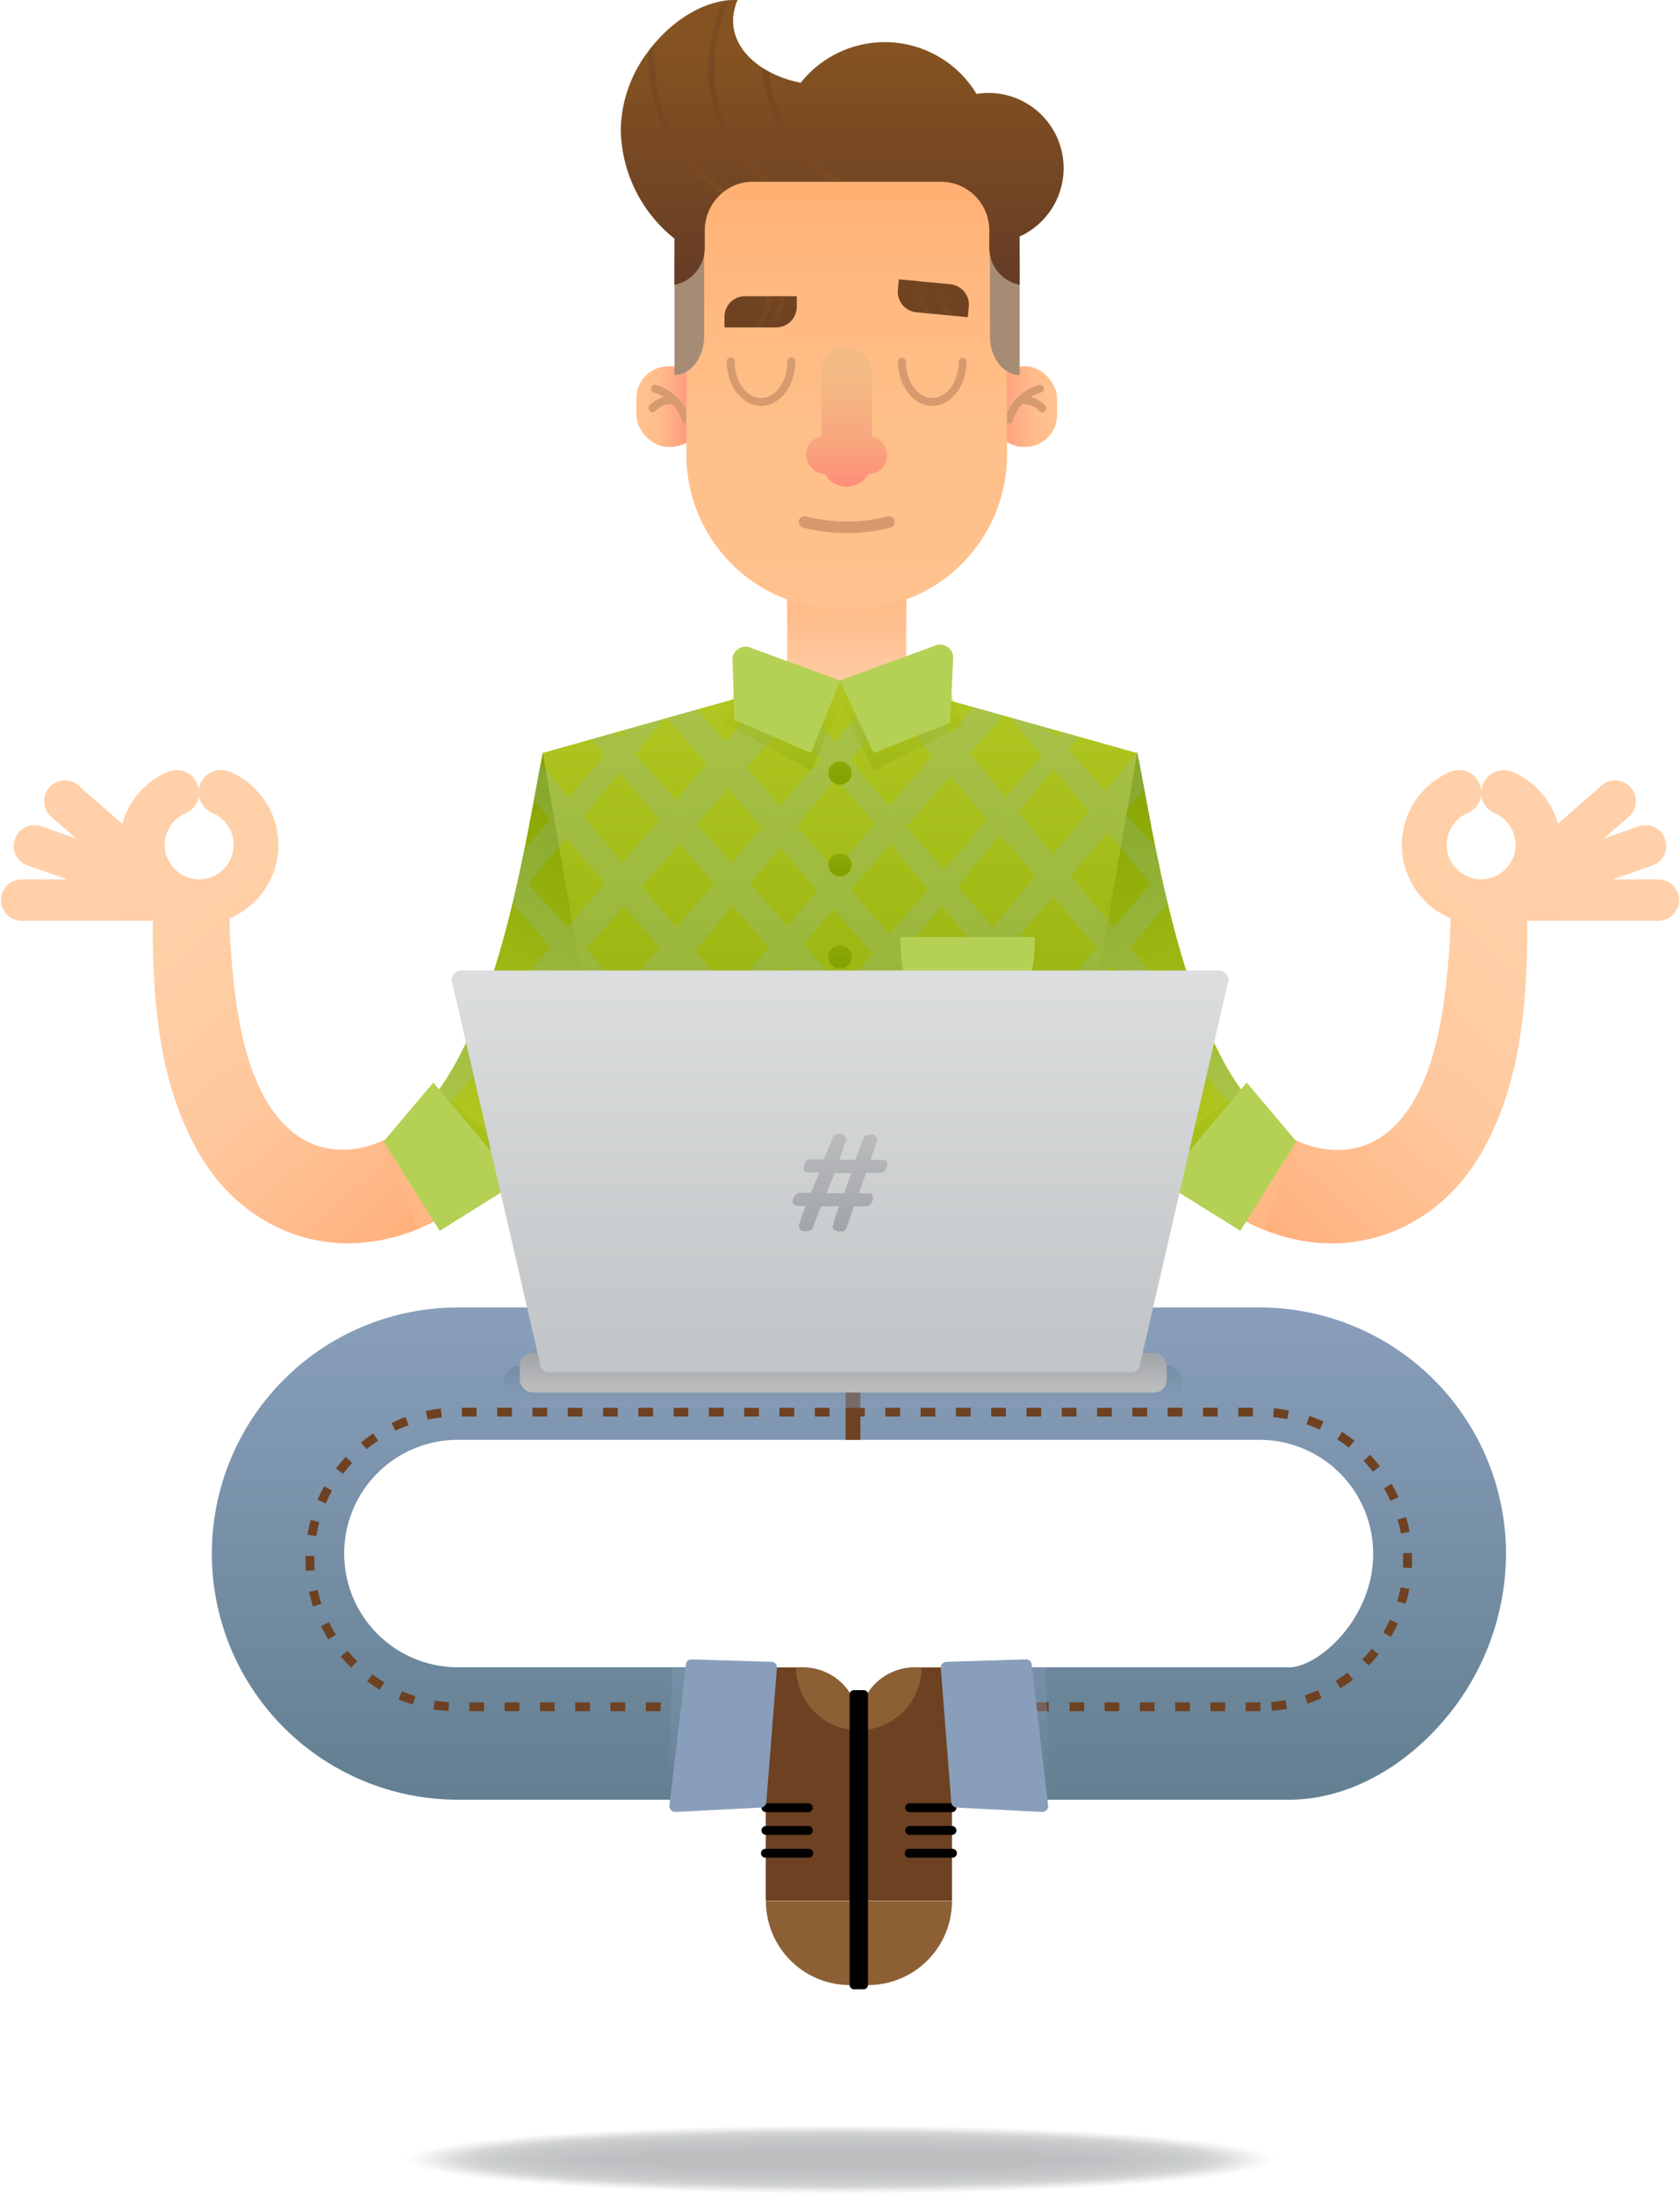 <svg xmlns="http://www.w3.org/2000/svg" xmlns:xlink="http://www.w3.org/1999/xlink" width="300" height="391.83" viewBox="0 0 300 391.83"><defs><linearGradient id="linear-gradient" x1="151.2" y1="103.52" x2="151.2" y2="135.82" gradientUnits="userSpaceOnUse"><stop offset="0" stop-color="#ffb07b"/><stop offset="0.15" stop-color="#ffb989"/><stop offset="0.41" stop-color="#ffc69b"/><stop offset="0.69" stop-color="#ffcea5"/><stop offset="1" stop-color="#ffd0a9"/></linearGradient><linearGradient id="linear-gradient-2" x1="100.16" y1="196.44" x2="44.67" y2="134.3" xlink:href="#linear-gradient"/><linearGradient id="linear-gradient-3" x1="73.44" y1="203.87" x2="73.44" y2="218.47" gradientUnits="userSpaceOnUse"><stop offset="0" stop-color="#ffb072"/><stop offset="0.25" stop-color="#ffb87f"/><stop offset="0.6" stop-color="#ffbf89"/><stop offset="1" stop-color="#ffc18d"/></linearGradient><linearGradient id="linear-gradient-4" x1="78.65" y1="215.64" x2="23.16" y2="153.5" xlink:href="#linear-gradient"/><linearGradient id="linear-gradient-5" x1="75.14" y1="218.78" x2="19.65" y2="156.64" xlink:href="#linear-gradient"/><linearGradient id="linear-gradient-6" x1="72.08" y1="221.52" x2="16.58" y2="159.37" xlink:href="#linear-gradient"/><linearGradient id="linear-gradient-7" x1="86.85" y1="208.32" x2="31.36" y2="146.18" xlink:href="#linear-gradient"/><linearGradient id="linear-gradient-8" x1="82.79" y1="198.88" x2="110.09" y2="139.01" gradientUnits="userSpaceOnUse"><stop offset="0" stop-color="#b0c621"/><stop offset="1" stop-color="#83a200"/></linearGradient><linearGradient id="linear-gradient-9" x1="-171.11" y1="196.44" x2="-226.6" y2="134.3" gradientTransform="matrix(-1, 0, 0, 1, 28.74, 0)" xlink:href="#linear-gradient"/><linearGradient id="linear-gradient-10" x1="226.54" y1="203.87" x2="226.54" y2="218.61" xlink:href="#linear-gradient-3"/><linearGradient id="linear-gradient-11" x1="-192.61" y1="215.64" x2="-248.1" y2="153.5" gradientTransform="matrix(-1, 0, 0, 1, 28.74, 0)" xlink:href="#linear-gradient"/><linearGradient id="linear-gradient-12" x1="-196.13" y1="218.78" x2="-251.62" y2="156.64" gradientTransform="matrix(-1, 0, 0, 1, 28.74, 0)" xlink:href="#linear-gradient"/><linearGradient id="linear-gradient-13" x1="-199.19" y1="221.52" x2="-254.68" y2="159.37" gradientTransform="matrix(-1, 0, 0, 1, 28.74, 0)" xlink:href="#linear-gradient"/><linearGradient id="linear-gradient-14" x1="-184.41" y1="208.32" x2="-239.9" y2="146.18" gradientTransform="matrix(-1, 0, 0, 1, 28.74, 0)" xlink:href="#linear-gradient"/><linearGradient id="linear-gradient-15" x1="-188.48" y1="198.88" x2="-161.17" y2="139.01" gradientTransform="matrix(-1, 0, 0, 1, 28.74, 0)" xlink:href="#linear-gradient-8"/><linearGradient id="linear-gradient-16" x1="218.5" y1="199.84" x2="188.74" y2="137.52" xlink:href="#linear-gradient-8"/><linearGradient id="linear-gradient-17" x1="150" y1="126.02" x2="150" y2="234.22" xlink:href="#linear-gradient-8"/><clipPath id="clip-path"><path d="M224.79,198.35c-14.27-14.82-19-51.19-21.72-64l-36.78-10.31a52.65,52.65,0,0,0-32.81,0L96.93,134.39c-2.67,12.77-7.45,49.14-21.72,64l12.86,12.38c6.91-7.17,12.66-17.39,17.29-27.9l10.76,61.83h67.76l10.76-61.83c4.63,10.51,10.38,20.73,17.29,27.9Z" fill="none"/></clipPath><linearGradient id="linear-gradient-18" x1="15.07" y1="170.24" x2="146.49" y2="170.24" gradientUnits="userSpaceOnUse"><stop offset="0" stop-color="#9ac6ea"/><stop offset="1" stop-color="#7eaee6"/></linearGradient><linearGradient id="linear-gradient-19" x1="34.57" y1="169.14" x2="168.91" y2="169.14" xlink:href="#linear-gradient-18"/><linearGradient id="linear-gradient-20" x1="54.07" y1="169.69" x2="185.49" y2="169.69" xlink:href="#linear-gradient-18"/><linearGradient id="linear-gradient-21" x1="73.57" y1="169.14" x2="206.85" y2="169.14" xlink:href="#linear-gradient-18"/><linearGradient id="linear-gradient-22" x1="93.08" y1="169.04" x2="226.5" y2="169.04" xlink:href="#linear-gradient-18"/><linearGradient id="linear-gradient-23" x1="112.58" y1="168.14" x2="244" y2="168.14" xlink:href="#linear-gradient-18"/><linearGradient id="linear-gradient-24" x1="132.08" y1="169.14" x2="263.9" y2="169.14" xlink:href="#linear-gradient-18"/><linearGradient id="linear-gradient-25" x1="151.58" y1="170.13" x2="283" y2="170.13" xlink:href="#linear-gradient-18"/><linearGradient id="linear-gradient-26" x1="-220.52" y1="169.14" x2="-85.8" y2="169.14" gradientTransform="matrix(-1, 0, 0, 1, 65.79, 0)" xlink:href="#linear-gradient-18"/><linearGradient id="linear-gradient-27" x1="-197.71" y1="168.14" x2="-66.29" y2="168.14" gradientTransform="matrix(-1, 0, 0, 1, 65.79, 0)" xlink:href="#linear-gradient-18"/><linearGradient id="linear-gradient-28" x1="-178.21" y1="170.09" x2="-46.79" y2="170.09" gradientTransform="matrix(-1, 0, 0, 1, 65.79, 0)" xlink:href="#linear-gradient-18"/><linearGradient id="linear-gradient-29" x1="-158.71" y1="169.14" x2="-25.2" y2="169.14" gradientTransform="matrix(-1, 0, 0, 1, 65.79, 0)" xlink:href="#linear-gradient-18"/><linearGradient id="linear-gradient-30" x1="-142.32" y1="169.14" x2="-7.79" y2="169.14" gradientTransform="matrix(-1, 0, 0, 1, 65.79, 0)" xlink:href="#linear-gradient-18"/><linearGradient id="linear-gradient-31" x1="-119.71" y1="169.14" x2="11.71" y2="169.14" gradientTransform="matrix(-1, 0, 0, 1, 65.79, 0)" xlink:href="#linear-gradient-18"/><linearGradient id="linear-gradient-32" x1="-103.13" y1="169.14" x2="31.22" y2="169.14" gradientTransform="matrix(-1, 0, 0, 1, 65.79, 0)" xlink:href="#linear-gradient-18"/><linearGradient id="linear-gradient-33" x1="-80.7" y1="169.14" x2="53.01" y2="169.14" gradientTransform="matrix(-1, 0, 0, 1, 65.79, 0)" xlink:href="#linear-gradient-18"/><linearGradient id="linear-gradient-34" x1="85.1" y1="194.77" x2="85.1" y2="208.5" xlink:href="#linear-gradient-8"/><linearGradient id="linear-gradient-35" x1="214.62" y1="194.76" x2="214.62" y2="208.17" xlink:href="#linear-gradient-8"/><linearGradient id="linear-gradient-36" x1="160.86" y1="180.11" x2="184.81" y2="180.11" xlink:href="#linear-gradient-8"/><linearGradient id="linear-gradient-37" x1="160.04" y1="122.96" x2="160.04" y2="139.3" xlink:href="#linear-gradient-8"/><linearGradient id="linear-gradient-38" x1="140.57" y1="122.96" x2="140.57" y2="139.3" xlink:href="#linear-gradient-8"/><linearGradient id="linear-gradient-39" x1="145.07" y1="59.02" x2="145.07" y2="10.53" gradientUnits="userSpaceOnUse"><stop offset="0" stop-color="#6d4121"/><stop offset="1" stop-color="#855321"/></linearGradient><linearGradient id="linear-gradient-40" x1="161.66" y1="59.02" x2="161.66" y2="10.53" xlink:href="#linear-gradient-39"/><linearGradient id="linear-gradient-41" x1="153.36" y1="235.07" x2="153.36" y2="318.58" gradientUnits="userSpaceOnUse"><stop offset="0" stop-color="#889eba"/><stop offset="1" stop-color="#648092"/></linearGradient><linearGradient id="linear-gradient-42" x1="153.36" y1="59.02" x2="153.36" y2="10.53" xlink:href="#linear-gradient-39"/><linearGradient id="linear-gradient-43" x1="152.31" y1="59.02" x2="152.31" y2="10.53" xlink:href="#linear-gradient-39"/><linearGradient id="linear-gradient-44" x1="148.95" y1="59.02" x2="148.95" y2="10.53" xlink:href="#linear-gradient-39"/><linearGradient id="linear-gradient-45" x1="150.59" y1="250.3" x2="150.59" y2="244.16" xlink:href="#linear-gradient-41"/><linearGradient id="linear-gradient-46" x1="150.59" y1="247.63" x2="150.59" y2="241.9" gradientUnits="userSpaceOnUse"><stop offset="0" stop-color="#bbbcbe"/><stop offset="1" stop-color="#a2a5a8"/></linearGradient><linearGradient id="linear-gradient-47" x1="150" y1="174.68" x2="150" y2="239.29" gradientUnits="userSpaceOnUse"><stop offset="0" stop-color="#dbddde"/><stop offset="1" stop-color="#c3c6c8"/></linearGradient><linearGradient id="linear-gradient-48" x1="150" y1="201.82" x2="150" y2="219.84" xlink:href="#linear-gradient-46"/><linearGradient id="linear-gradient-49" x1="150" y1="122.82" x2="150" y2="139.27" xlink:href="#linear-gradient-8"/><linearGradient id="linear-gradient-50" x1="150" y1="139.23" x2="150" y2="155.68" xlink:href="#linear-gradient-8"/><linearGradient id="linear-gradient-51" x1="150" y1="155.65" x2="150" y2="172.09" xlink:href="#linear-gradient-8"/><linearGradient id="linear-gradient-52" x1="123.98" y1="72.58" x2="115.08" y2="72.58" gradientUnits="userSpaceOnUse"><stop offset="0" stop-color="#ff8f78"/><stop offset="0.05" stop-color="#ff937a"/><stop offset="0.41" stop-color="#ffac84"/><stop offset="0.74" stop-color="#ffbc8b"/><stop offset="1" stop-color="#ffc18d"/></linearGradient><linearGradient id="linear-gradient-53" x1="176.76" y1="72.58" x2="187.69" y2="72.58" xlink:href="#linear-gradient-52"/><linearGradient id="linear-gradient-54" x1="151.2" y1="101.44" x2="151.2" y2="110.8" xlink:href="#linear-gradient-3"/><linearGradient id="linear-gradient-55" x1="151.2" y1="32.64" x2="151.2" y2="104.51" xlink:href="#linear-gradient-3"/><linearGradient id="linear-gradient-56" x1="151.19" y1="86.61" x2="151.19" y2="63.77" gradientUnits="userSpaceOnUse"><stop offset="0" stop-color="#ff8f78"/><stop offset="0.36" stop-color="#f9a67e"/><stop offset="0.72" stop-color="#f4b683"/><stop offset="1" stop-color="#f3bb84"/></linearGradient><linearGradient id="linear-gradient-57" x1="151.19" y1="86.63" x2="151.19" y2="65.08" xlink:href="#linear-gradient-56"/><linearGradient id="linear-gradient-58" x1="135.82" y1="59.02" x2="135.82" y2="10.49" xlink:href="#linear-gradient-39"/><linearGradient id="linear-gradient-59" x1="166.63" y1="59.02" x2="166.63" y2="10.53" xlink:href="#linear-gradient-39"/><linearGradient id="linear-gradient-60" x1="150.38" y1="61.55" x2="150.38" y2="9.34" gradientUnits="userSpaceOnUse"><stop offset="0" stop-color="#5d3526"/><stop offset="1" stop-color="#855321"/></linearGradient><linearGradient id="linear-gradient-61" x1="121.18" y1="298.02" x2="121.18" y2="320.52" xlink:href="#linear-gradient-41"/><linearGradient id="linear-gradient-62" x1="-144" y1="298.02" x2="-144" y2="320.52" gradientTransform="matrix(-1, 0, 0, 1, 41.54, 0)" xlink:href="#linear-gradient-41"/><linearGradient id="linear-gradient-63" x1="129.14" y1="199.65" x2="129.14" y2="175.31" xlink:href="#linear-gradient-41"/><linearGradient id="linear-gradient-64" x1="-136.05" y1="199.65" x2="-136.05" y2="175.31" gradientTransform="matrix(-1, 0, 0, 1, 41.54, 0)" xlink:href="#linear-gradient-41"/><linearGradient id="linear-gradient-65" x1="115.81" y1="21.09" x2="129.71" y2="21.09" xlink:href="#linear-gradient-39"/><linearGradient id="linear-gradient-66" x1="126.44" y1="16.24" x2="138.36" y2="16.24" xlink:href="#linear-gradient-39"/><linearGradient id="linear-gradient-67" x1="136.17" y1="22.29" x2="150.99" y2="22.29" xlink:href="#linear-gradient-39"/><linearGradient id="linear-gradient-68" x1="136.73" y1="55.65" x2="140.15" y2="55.65" xlink:href="#linear-gradient-39"/><linearGradient id="linear-gradient-69" x1="162.74" y1="53.04" x2="166.56" y2="53.04" xlink:href="#linear-gradient-39"/><linearGradient id="linear-gradient-70" x1="166.62" y1="53.42" x2="170.45" y2="53.42" xlink:href="#linear-gradient-39"/><linearGradient id="linear-gradient-71" x1="134.38" y1="55.65" x2="137.8" y2="55.65" xlink:href="#linear-gradient-39"/></defs><title>position-4</title><g style="isolation:isolate"><g id="Layer_1" data-name="Layer 1"><rect x="140.57" y="101.36" width="21.26" height="26.06" fill="url(#linear-gradient)"/><path d="M120.84,136.71l-1,4.07A238.35,238.35,0,0,1,112.93,164a203,203,0,0,1-10.4,24.88,91.18,91.18,0,0,1-13.36,20.22,41.06,41.06,0,0,1-10.81,8.5,37.3,37.3,0,0,1-3.72,1.77,33,33,0,0,1-12.51,2.56,29.37,29.37,0,0,1-16.78-5.29,31.93,31.93,0,0,1-6.73-6.24,37.89,37.89,0,0,1-4.42-7c-5.5-10.91-6.55-23.14-6.86-32.58-.06-2.08-.06-3.74-.06-5l.06-4.35H40.91l.12,4.18c0,1.09.1,2.59.23,4.42.84,11.36,2.84,25.25,10.9,31.92,7.56,6.25,18.13,2.7,24-4.34,11.8-14.2,17.4-33.08,21.32-49.68l.47-1.95c.76-3.2,1.54-6.5,2.21-9.76.47-2.4,3-2.27,10.47-1.23,4,.55,8,1.24,8,1.25Z" fill="url(#linear-gradient-2)"/><path d="M78.36,217.56a37.3,37.3,0,0,1-3.72,1.77l-6.13-15.59Z" opacity="0.42" fill="url(#linear-gradient-3)" style="mix-blend-mode:multiply"/><path d="M31.77,164.36a3.65,3.65,0,0,1-2.43-.92L9.14,145.77A3.69,3.69,0,0,1,14,140.21l20.21,17.67a3.7,3.7,0,0,1-2.44,6.48Z" fill="url(#linear-gradient-4)"/><path d="M30.76,163.31a3.68,3.68,0,0,1-1.22-.21l-24.6-8.6a3.7,3.7,0,0,1,2.44-7l24.6,8.6a3.7,3.7,0,0,1-1.22,7.19Z" fill="url(#linear-gradient-5)"/><path d="M31.77,164.36H3.69a3.7,3.7,0,0,1,0-7.39H31.77a3.7,3.7,0,1,1,0,7.39Z" fill="url(#linear-gradient-6)"/><path d="M35.47,141.44h0A4.07,4.07,0,0,0,38,145.15a6.15,6.15,0,1,1-4.87,0,3.81,3.81,0,0,0,2.39-3.49v-.28a4,4,0,0,0-5.5-3.63,14.19,14.19,0,1,0,11,0A4,4,0,0,0,35.47,141.44Z" fill="url(#linear-gradient-7)"/><path d="M88.07,210.73,75.21,198.35c14.27-14.82,19.05-51.19,21.72-64L119.66,138C119.23,140.11,108.84,189.16,88.07,210.73Z" fill="url(#linear-gradient-8)"/><path d="M181.37,136.33s4-.69,8-1.24c7.52-1,10-1.17,10.47,1.22.67,3.27,1.45,6.57,2.21,9.77l.46,1.95c3.93,16.6,9.53,35.47,21.33,49.68,5.84,7,16.41,10.59,24,4.34,8.06-6.67,10.06-20.56,10.9-31.92.13-1.83.19-3.33.24-4.42l.12-4.18h13.56l.06,4.35c0,1.21,0,2.87-.06,5-.3,9.44-1.35,21.67-6.86,32.58a38,38,0,0,1-4.42,6.94,31.47,31.47,0,0,1-6.73,6.25,29.38,29.38,0,0,1-16.77,5.29c-10.5,0-20.47-5.55-27-12.82a91.26,91.26,0,0,1-13.36-20.23A202.37,202.37,0,0,1,187.07,164a238.35,238.35,0,0,1-6.93-23.18l-1-4.07Z" fill="url(#linear-gradient-9)"/><path d="M231.49,203.74l-5.76,15.74a26.12,26.12,0,0,1-4.14-1.92Z" opacity="0.42" fill="url(#linear-gradient-10)" style="mix-blend-mode:multiply"/><path d="M268.23,164.36a3.65,3.65,0,0,0,2.43-.92l20.2-17.67a3.69,3.69,0,1,0-4.86-5.56l-20.21,17.67a3.7,3.7,0,0,0,2.44,6.48Z" fill="url(#linear-gradient-11)"/><path d="M269.24,163.31a3.68,3.68,0,0,0,1.22-.21l24.6-8.6a3.7,3.7,0,0,0-2.44-7l-24.6,8.6a3.7,3.7,0,0,0,1.22,7.19Z" fill="url(#linear-gradient-12)"/><path d="M268.23,164.36h28.08a3.7,3.7,0,0,0,0-7.39H268.23a3.7,3.7,0,1,0,0,7.39Z" fill="url(#linear-gradient-13)"/><path d="M264.53,141.44h0a4.07,4.07,0,0,1-2.48,3.71,6.15,6.15,0,1,0,4.87,0,3.81,3.81,0,0,1-2.39-3.49v-.28a4,4,0,0,1,5.5-3.63,14.19,14.19,0,1,1-11,0A4,4,0,0,1,264.53,141.44Z" fill="url(#linear-gradient-14)"/><path d="M211.93,210.73l12.86-12.38c-14.27-14.82-19-51.19-21.72-64L180.34,138C180.77,140.11,191.16,189.16,211.93,210.73Z" fill="url(#linear-gradient-15)"/><path d="M211.93,210.73l12.86-12.38c-14.27-14.82-19-51.19-21.72-64L180.34,138C180.77,140.11,191.16,189.16,211.93,210.73Z" fill="url(#linear-gradient-16)"/><path d="M96.93,134.39l36.55-10.28a52.65,52.65,0,0,1,32.81,0l36.78,10.31L183.88,244.66H116.12Z" fill="url(#linear-gradient-17)"/><g opacity="0.45"><g clip-path="url(#clip-path)"><g opacity="0.42" style="mix-blend-mode:multiply"><polygon points="19.96 248.01 15.07 243.83 144.16 92.46 146.49 94.45 19.96 248.01" fill="url(#linear-gradient-18)"/><polygon points="36.9 245.82 34.57 243.83 163.66 92.46 168.91 96.94 36.9 245.82" fill="url(#linear-gradient-19)"/><polygon points="61.34 246.92 54.07 243.83 183.16 92.46 185.49 94.45 61.34 246.92" fill="url(#linear-gradient-20)"/><polygon points="75.9 245.82 73.57 243.83 202.66 92.46 206.85 96.03 75.9 245.82" fill="url(#linear-gradient-21)"/><polygon points="97.97 248.01 93.08 243.83 222.17 92.46 226.5 90.07 97.97 248.01" fill="url(#linear-gradient-22)"/><polygon points="114.91 245.82 112.58 243.83 239.32 90.46 244 94.45 114.91 245.82" fill="url(#linear-gradient-23)"/><polygon points="134.41 245.82 132.08 243.83 261.17 92.46 263.9 98.25 134.41 245.82" fill="url(#linear-gradient-24)"/><polygon points="156.23 247.8 151.58 243.83 280.67 92.46 283 94.45 156.23 247.8" fill="url(#linear-gradient-25)"/><polygon points="280.67 245.82 286.3 241.02 153.91 92.46 151.58 94.45 280.67 245.82" fill="url(#linear-gradient-26)"/><polygon points="261.17 245.82 263.5 243.83 136.76 90.46 132.08 94.45 261.17 245.82" fill="url(#linear-gradient-27)"/><polygon points="239.43 247.73 244 243.83 114.91 92.46 112.58 94.45 239.43 247.73" fill="url(#linear-gradient-28)"/><polygon points="222.17 245.82 224.5 243.83 95.41 92.46 90.98 96.23 222.17 245.82" fill="url(#linear-gradient-29)"/><polygon points="202.66 245.82 208.11 241.18 75.9 92.46 73.57 94.45 202.66 245.82" fill="url(#linear-gradient-30)"/><polygon points="183.16 245.82 185.49 243.83 60.2 92.46 54.07 94.45 183.16 245.82" fill="url(#linear-gradient-31)"/><polygon points="163.66 245.82 168.91 242.33 36.9 92.46 34.57 94.45 163.66 245.82" fill="url(#linear-gradient-32)"/><polygon points="144.16 245.82 146.49 243.83 17.4 92.46 12.78 96.4 144.16 245.82" fill="url(#linear-gradient-33)"/></g></g></g><polygon points="78.41 194.46 91.78 206.46 89.18 209.7 78.41 194.46" opacity="0.35" fill="url(#linear-gradient-34)"/><polygon points="221.59 194.46 207.65 205.73 210.71 209.34 221.59 194.46" opacity="0.35" fill="url(#linear-gradient-35)"/><polygon points="92.35 211.08 78.52 219.7 68.51 203.74 77.38 193.22 92.35 211.08" fill="#b5d155"/><path d="M184.81,169.35c0,11.89-5.36,21.53-12,21.53s-12-9.64-12-21.53Z" opacity="0.35" fill="url(#linear-gradient-36)" style="mix-blend-mode:multiply"/><path d="M184.81,167.25c0,11.89-5.36,21.53-12,21.53s-12-9.64-12-21.53Z" fill="#b5d155"/><g opacity="0.35" style="mix-blend-mode:multiply"><polygon points="171.82 129.47 156.01 137.54 148.26 121.67 168.26 119.1 171.82 129.47" fill="url(#linear-gradient-37)"/><polygon points="129.4 128.99 144.81 137.54 151.74 121.81 132.81 118.49 129.4 128.99" fill="url(#linear-gradient-38)"/></g><path d="M169.66,129,156,134.39l-6-12.92,17.1-6.27a2.32,2.32,0,0,1,3.11,2.29Z" fill="#b5d155"/><path d="M131.15,128.47l13.66,5.92L150,121.47l-16.09-5.9a2.32,2.32,0,0,0-3.11,2.26Z" fill="#b5d155"/><polygon points="207.65 211.08 221.48 219.7 231.49 203.74 222.62 193.22 207.65 211.08" fill="#b5d155"/><path d="M153.36,307.62a10,10,0,0,0-10-10h-6.62v41.67h16.59Z" fill="url(#linear-gradient-39)"/><path d="M153.36,339.33H136.77a15,15,0,0,0,14.95,15h1.64Z" fill="#8c6034"/><path d="M153.36,307.62v1.22a11.18,11.18,0,0,1-11.19-11.18h1.22A10,10,0,0,1,153.36,307.62Z" fill="#8c6034"/><path d="M152.5,301.69h.86a0,0,0,0,1,0,0v53.39a0,0,0,0,1,0,0h-.86a.78.78,0,0,1-.78-.78V302.46A.78.78,0,0,1,152.5,301.69Z"/><path d="M144.34,323.46h-7.57a.79.79,0,0,1,0-1.58h7.57a.79.79,0,1,1,0,1.58Z"/><path d="M144.34,327.52h-7.57a.79.79,0,0,1,0-1.58h7.57a.79.79,0,1,1,0,1.58Z"/><path d="M144.34,331.58h-7.57a.79.79,0,1,1,0-1.57h7.57a.79.79,0,1,1,0,1.57Z"/><path d="M153.36,307.62a10,10,0,0,1,10-10H170v41.67H153.36Z" fill="url(#linear-gradient-40)"/><path d="M153.36,339.33H170a15,15,0,0,1-14.95,15h-1.64Z" fill="#8c6034"/><path d="M153.36,307.62v1.22a11.18,11.18,0,0,0,11.19-11.18h-1.22A10,10,0,0,0,153.36,307.62Z" fill="#8c6034"/><path d="M154.14,301.69H155a0,0,0,0,1,0,0v53.39a0,0,0,0,1,0,0h-.86a.78.78,0,0,1-.78-.78V302.46A.78.78,0,0,1,154.14,301.69Z" transform="translate(308.36 656.76) rotate(180)"/><path d="M170,323.46h-7.56a.79.79,0,1,1,0-1.58H170a.79.79,0,0,1,0,1.58Z"/><path d="M170,327.52h-7.56a.79.79,0,1,1,0-1.58H170a.79.79,0,0,1,0,1.58Z"/><path d="M170,331.58h-7.56a.79.79,0,1,1,0-1.57H170a.79.79,0,1,1,0,1.57Z"/><path d="M230.21,321.24H170.69l-1.57-23.63h61.09c5.15,0,15-8.57,15-20.3A20.33,20.33,0,0,0,225,257H81.76a20.3,20.3,0,1,0,0,40.6h55.85L136,321.24H81.76a43.93,43.93,0,0,1,0-87.86H225a44,44,0,0,1,43.93,43.93,46,46,0,0,1-11.75,30.52C249.58,316.35,239.76,321.24,230.21,321.24Z" fill="url(#linear-gradient-41)"/><path d="M225.08,305.45h-2.63v-1.58h2.63Zm-6.3,0h-2.63v-1.58h2.63Zm-6.3,0h-2.63v-1.58h2.63Zm-6.31,0h-2.62v-1.58h2.62Zm-6.3,0h-2.62v-1.58h2.62Zm-6.3,0H191v-1.58h2.62Zm-6.3,0h-2.63v-1.58h2.63Zm-6.3,0h-2.63v-1.58H181Zm-6.3,0H172v-1.58h2.63Zm-37.82,0h-2.62v-1.58h2.62Zm-6.3,0h-2.62v-1.58h2.62Zm-6.3,0h-2.62v-1.58h2.62Zm-6.3,0h-2.63v-1.58H118Zm-6.3,0H109v-1.58h2.63Zm-6.3,0h-2.63v-1.58h2.63Zm-6.31,0H96.42v-1.58H99Zm-6.3,0H90.12v-1.58h2.62Zm-6.3,0H83.81v-1.58h2.63Zm-6.34-.05a26.65,26.65,0,0,1-2.69-.29l.24-1.55c.84.13,1.69.22,2.53.27Zm147,0L227,303.8c.85-.07,1.7-.17,2.53-.32l.27,1.55A26.52,26.52,0,0,1,227.14,305.37ZM73.72,304.26c-.85-.27-1.71-.58-2.54-.93l.61-1.45a25.44,25.44,0,0,0,2.4.87Zm159.77-.16-.49-1.49c.8-.27,1.6-.58,2.37-.92l.64,1.44C235.19,303.49,234.34,303.82,233.49,304.1ZM67.81,301.62a25.87,25.87,0,0,1-2.25-1.5l.94-1.26a25.15,25.15,0,0,0,2.12,1.41Zm171.54-.27-.83-1.33a25.2,25.2,0,0,0,2.09-1.46l1,1.25A24.37,24.37,0,0,1,239.35,301.35ZM62.69,297.66c-.64-.63-1.26-1.3-1.83-2l1.21-1c.54.64,1.12,1.27,1.72,1.87Zm181.71-.36-1.13-1.1a25.36,25.36,0,0,0,1.69-1.91l1.23,1A26.36,26.36,0,0,1,244.4,297.3ZM58.64,292.61a23.61,23.61,0,0,1-1.31-2.36l1.41-.69c.37.75.79,1.5,1.24,2.22Zm189.71-.43-1.35-.81c.43-.73.83-1.48,1.19-2.25l1.43.67C249.24,290.6,248.81,291.41,248.35,292.18ZM55.9,286.75c-.28-.85-.52-1.73-.72-2.61l1.54-.33c.18.82.41,1.65.67,2.45ZM251,286.26l-1.5-.46a23.47,23.47,0,0,0,.62-2.47l1.55.31A26.47,26.47,0,0,1,251,286.26ZM54.64,280.4c-.06-.67-.08-1.36-.08-2,0-.22,0-.44,0-.66l1.57,0c0,.2,0,.41,0,.62,0,.64,0,1.29.08,1.92Zm197.48-.51-1.57-.09c0-.48,0-1,0-1.44s0-.74,0-1.11l1.58-.07c0,.39,0,.79,0,1.18S252.15,279.38,252.12,279.89Zm-195.64-5.7-1.56-.26c.15-.88.34-1.77.58-2.64l1.52.42C56.8,272.52,56.62,273.36,56.48,274.19Zm193.68-.48a23.34,23.34,0,0,0-.59-2.47l1.51-.44a23.41,23.41,0,0,1,.63,2.63Zm-192-5.37-1.45-.62c.35-.82.76-1.64,1.19-2.43l1.38.77A25.31,25.31,0,0,0,58.2,268.34Zm190.13-.44c-.35-.77-.74-1.53-1.16-2.26l1.36-.79c.45.78.87,1.58,1.24,2.4ZM61.26,263.07,60,262.12c.54-.72,1.13-1.41,1.73-2.07l1.16,1.06C62.32,261.73,61.77,262.39,61.26,263.07Zm183.91-.38a23.57,23.57,0,0,0-1.67-1.93l1.14-1.09a26.54,26.54,0,0,1,1.77,2.05Zm-179.69-4-1-1.21a26.48,26.48,0,0,1,2.17-1.61l.87,1.31C66.82,257.62,66.13,258.13,65.48,258.66Zm175.39-.3c-.67-.52-1.36-1-2.07-1.48l.85-1.32c.75.48,1.49,1,2.2,1.57Zm-170.26-3L69.93,254c.81-.39,1.65-.75,2.49-1.06l.54,1.48C72.17,254.67,71.38,255,70.61,255.38Zm165.06-.21c-.77-.35-1.56-.67-2.36-.95l.51-1.49a25.79,25.79,0,0,1,2.51,1ZM76.38,253.4l-.33-1.54c.88-.18,1.78-.33,2.67-.43l.17,1.57C78.05,253.09,77.21,253.23,76.38,253.4Zm153.48-.09c-.82-.16-1.67-.28-2.52-.36l.15-1.57a26.8,26.8,0,0,1,2.67.38Zm-6.12-.46h-2.62v-1.57h2.62Zm-6.3,0h-2.62v-1.57h2.62Zm-6.3,0h-2.63v-1.57h2.63Zm-6.3,0h-2.63v-1.57h2.63Zm-6.3,0h-2.63v-1.57h2.63Zm-6.31,0h-2.62v-1.57h2.62Zm-6.3,0h-2.62v-1.57h2.62Zm-6.3,0H177v-1.57h2.62Zm-6.3,0H170.7v-1.57h2.63Zm-6.3,0H164.4v-1.57H167Zm-6.3,0H158.1v-1.57h2.63Zm-6.31,0H151.8v-1.57h2.62Zm-6.3,0H145.5v-1.57h2.62Zm-6.3,0h-2.63v-1.57h2.63Zm-6.3,0h-2.63v-1.57h2.63Zm-6.3,0h-2.63v-1.57h2.63Zm-6.31,0h-2.62v-1.57h2.62Zm-6.3,0H114v-1.57h2.62Zm-6.3,0h-2.62v-1.57h2.62Zm-6.3,0h-2.63v-1.57H104Zm-6.3,0H95.08v-1.57h2.63Zm-6.3,0H88.78v-1.57h2.63Zm-6.31,0H82.48v-1.57H85.1Z" fill="url(#linear-gradient-42)"/><rect x="151" y="233.38" width="2.63" height="23.63" fill="url(#linear-gradient-43)"/><rect x="148.16" y="233.38" width="1.58" height="1.31" fill="url(#linear-gradient-44)"/><rect x="90.04" y="243.76" width="121.09" height="7.55" rx="2.83" opacity="0.45" fill="url(#linear-gradient-45)" style="mix-blend-mode:multiply"/><rect x="92.82" y="241.52" width="115.53" height="7.04" rx="2.25" fill="url(#linear-gradient-46)"/><path d="M202,244.94H98a1.57,1.57,0,0,1-1.58-1.57l-15.8-68.56a1.81,1.81,0,0,1,2-1.58H217.41a1.81,1.81,0,0,1,2,1.58l-15.8,68.56A1.57,1.57,0,0,1,202,244.94Z" fill="url(#linear-gradient-47)"/><path d="M154.2,203.05c.15-.45,1.13-.57,1.43-.57a1,1,0,0,1,1,1c0,.27-.76,2.31-1.18,3.52h2.12c.42,0,.87.19.87.68,0,.64-.42,1.66-1.1,1.66h-2.68L153.4,213h1.86c.56,0,.6.53.6,1s-.41,1.32-1.1,1.32h-2.3l-1.29,3.86c-.19.49-.57.64-1.21.64s-1.28-.3-1.28-.87a27.83,27.83,0,0,1,1.17-3.63H146.6l-1.55,4c-.19.42-1,.46-1.4.46a1,1,0,0,1-1-1,31.92,31.92,0,0,1,1.25-3.52h-1.59a.82.82,0,0,1-.79-.76c0-.64.57-1.59,1.29-1.59h2l1.51-3.63h-2.12c-.49,0-.68-.3-.68-.79s.3-1.55,1-1.55h2.61l1.55-3.9c.19-.56,1-.64,1.36-.64a1.08,1.08,0,0,1,1.1,1L149.85,207h2.91ZM152,209.4h-2.95L147.58,213h3.14Z" fill="url(#linear-gradient-48)"/><circle cx="150" cy="137.98" r="2.07" fill="url(#linear-gradient-49)"/><circle cx="150" cy="154.39" r="2.07" fill="url(#linear-gradient-50)"/><circle cx="150" cy="170.8" r="2.07" fill="url(#linear-gradient-51)"/><rect x="113.64" y="65.39" width="11.81" height="14.38" rx="5.69" fill="url(#linear-gradient-52)"/><path d="M122.43,75.57a.7.7,0,0,1-.67-.51,7.43,7.43,0,0,0-5-5,.69.69,0,0,1-.48-.86.7.7,0,0,1,.87-.49,8.84,8.84,0,0,1,6,6,.71.71,0,0,1-.48.87A.68.68,0,0,1,122.43,75.57Z" fill="#d79a6e"/><path d="M116.53,73.59a.69.69,0,0,1-.46-.18.71.71,0,0,1-.07-1,5.11,5.11,0,0,1,4.22-1.68.7.7,0,0,1,.64.76.72.72,0,0,1-.76.64,3.68,3.68,0,0,0-3,1.21A.69.69,0,0,1,116.53,73.59Z" fill="#d79a6e"/><rect x="176.95" y="65.39" width="11.81" height="14.38" rx="5.69" fill="url(#linear-gradient-53)"/><path d="M180.18,75.57a.62.62,0,0,1-.19,0,.71.71,0,0,1-.49-.87,8.86,8.86,0,0,1,6-6,.71.71,0,0,1,.87.49.7.7,0,0,1-.49.86,7.43,7.43,0,0,0-5,5A.68.68,0,0,1,180.18,75.57Z" fill="#d79a6e"/><path d="M186.08,73.59a.71.71,0,0,1-.53-.24,3.65,3.65,0,0,0-3-1.21.7.7,0,0,1-.76-.64.69.69,0,0,1,.63-.76,5.1,5.1,0,0,1,4.22,1.68.7.7,0,0,1-.06,1A.71.71,0,0,1,186.08,73.59Z" fill="#d79a6e"/><path d="M161.83,101.36v9a27.87,27.87,0,0,1-7.46,1h-2.14a27.38,27.38,0,0,1-11.66-2.58v-7.4Z" opacity="0.42" fill="url(#linear-gradient-54)" style="mix-blend-mode:multiply"/><path d="M179.82,45V81.16a27.55,27.55,0,0,1-27.55,27.56h-2.14a27.56,27.56,0,0,1-27.56-27.56V45a13,13,0,0,1,13-13h31.24a13,13,0,0,1,13,13Z" fill="url(#linear-gradient-55)"/><path d="M151.2,95.17a31,31,0,0,1-7.79-1,1,1,0,1,1,.52-2,29.5,29.5,0,0,0,7.46.93,29,29,0,0,0,7.07-.93,1,1,0,1,1,.53,2,31.29,31.29,0,0,1-7.58,1Z" fill="#d79a6e"/><path d="M135.91,72.44c-3.37,0-6.12-3.54-6.12-7.88a.71.71,0,1,1,1.41,0c0,3.57,2.11,6.47,4.71,6.47s4.7-2.9,4.7-6.47a.71.71,0,1,1,1.41,0C142,68.9,139.28,72.44,135.91,72.44Z" fill="#d79a6e"/><path d="M166.48,72.44c-3.37,0-6.11-3.54-6.11-7.88a.7.7,0,1,1,1.4,0c0,3.57,2.12,6.47,4.71,6.47s4.71-2.9,4.71-6.47a.7.7,0,1,1,1.4,0C172.59,68.9,169.85,72.44,166.48,72.44Z" fill="#d79a6e"/><path d="M151.19,86.89h0a4.53,4.53,0,0,1-4.51-4.52V66.52A4.53,4.53,0,0,1,151.19,62h0a4.53,4.53,0,0,1,4.52,4.52V82.37A4.53,4.53,0,0,1,151.19,86.89Z" fill="url(#linear-gradient-56)"/><rect x="143.96" y="77.83" width="14.46" height="6.76" rx="3.26" fill="url(#linear-gradient-57)"/><path d="M142.28,52.87v1.89a3.68,3.68,0,0,1-3.68,3.68h-9.23v-1.9A3.67,3.67,0,0,1,133,52.87Z" fill="url(#linear-gradient-58)"/><path d="M173,54.74l-.18,1.88-2.35-.23L169,56.25l-2.4-.23-1.48-.14-1.48-.14a3.68,3.68,0,0,1-3.31-4l.18-1.88,2.27.22,1.08.1,2.8.27,1.07.1,2,.19A3.68,3.68,0,0,1,173,54.74Z" fill="url(#linear-gradient-59)"/><path d="M125.74,35.49V60c0,3.82-2.39,6.94-5.3,6.94V46.47A14,14,0,0,1,125.74,35.49Z" fill="#a68c75"/><path d="M182.08,46.47V66.94c-2.91,0-5.3-3.12-5.3-6.94V35.5A14,14,0,0,1,182.08,46.47Z" fill="#a68c75"/><path d="M182.08,42.27v8.58a6.78,6.78,0,0,1-5.42-6.65c0-.14,0-1.38,0-3a8.67,8.67,0,0,0-8.5-8.76H134.35a8.33,8.33,0,0,0-4.64,1.44,7.39,7.39,0,0,0-.94.73,8.82,8.82,0,0,0-2.92,6.59c0,1.61,0,2.84,0,3a6.78,6.78,0,0,1-5.42,6.65V42.58a25.34,25.34,0,0,1-9.58-19.53,23.77,23.77,0,0,1,5-14c.39-.52.79-1,1.21-1.5,3.37-3.88,7.73-6.65,12-7.37A13.42,13.42,0,0,1,131.7,0c-2.1,5,.2,9.35,4.47,12.11.38.25.78.48,1.2.7A19.62,19.62,0,0,0,143,14.76a19.15,19.15,0,0,1,31.38,2,13.42,13.42,0,0,1,7.7,25.46Z" fill="url(#linear-gradient-60)"/><polygon points="123.35 297.57 120.13 297.57 119.02 321.24 121.18 321.24 123.35 297.57" opacity="0.4" fill="url(#linear-gradient-61)" style="mix-blend-mode:multiply"/><polygon points="183.38 297.57 186.59 297.57 187.71 321.24 185.54 321.24 183.38 297.57" opacity="0.4" fill="url(#linear-gradient-62)" style="mix-blend-mode:multiply"/><path d="M137.72,296.63l-14.17-.43a1,1,0,0,0-1.08,1l-2.92,25.06a1.06,1.06,0,0,0,1.1,1.17l15.1-.78a1.05,1.05,0,0,0,1.1-1l1.88-23.89A1,1,0,0,0,137.72,296.63Z" fill="url(#linear-gradient-63)"/><path d="M169,296.63l14.16-.43a1,1,0,0,1,1.08,1l2.92,25.06a1.05,1.05,0,0,1-1.1,1.17l-15.1-.78a1.06,1.06,0,0,1-1.1-1L168,297.76A1.05,1.05,0,0,1,169,296.63Z" fill="url(#linear-gradient-64)"/><path d="M229.15,385.46c0,3.52-35.44,6.37-79.15,6.37S70.85,389,70.85,385.46s35.44-6.37,79.15-6.37S229.15,381.94,229.15,385.46Z" fill="#d1d3d4" opacity="0"/><path d="M227.91,385.46c0,3.43-34.88,6.21-77.91,6.21s-77.91-2.78-77.91-6.21S107,379.25,150,379.25,227.91,382,227.91,385.46Z" fill="#d0d2d3" opacity="0.03"/><path d="M226.67,385.46c0,3.35-34.33,6.06-76.67,6.06s-76.67-2.71-76.67-6.06,34.33-6,76.67-6S226.67,382.12,226.67,385.46Z" fill="#d0d2d3" opacity="0.06"/><path d="M225.42,385.46c0,3.26-33.76,5.9-75.42,5.9s-75.42-2.64-75.42-5.9,33.76-5.89,75.42-5.89S225.42,382.21,225.42,385.46Z" fill="#cfd1d2" opacity="0.1"/><path d="M224.18,385.46c0,3.17-33.21,5.74-74.18,5.74s-74.18-2.57-74.18-5.74S109,379.73,150,379.73,224.18,382.29,224.18,385.46Z" fill="#ced0d1" opacity="0.13"/><path d="M222.94,385.46c0,3.08-32.65,5.58-72.94,5.58s-72.94-2.5-72.94-5.58,32.65-5.57,72.94-5.57S222.94,382.38,222.94,385.46Z" fill="#ced0d1" opacity="0.16"/><path d="M221.7,385.46c0,3-32.1,5.42-71.7,5.42s-71.7-2.43-71.7-5.42S110.4,380,150,380,221.7,382.47,221.7,385.46Z" fill="#cdcfd0" opacity="0.19"/><path d="M220.46,385.46c0,2.91-31.55,5.26-70.46,5.26s-70.46-2.35-70.46-5.26,31.55-5.26,70.46-5.26S220.46,382.56,220.46,385.46Z" fill="#cccecf" opacity="0.23"/><path d="M219.22,385.46c0,2.82-31,5.1-69.22,5.1s-69.22-2.28-69.22-5.1,31-5.1,69.22-5.1S219.22,382.65,219.22,385.46Z" fill="#cccecf" opacity="0.26"/><path d="M218,385.46c0,2.73-30.44,4.94-68,4.94s-68-2.21-68-4.94,30.44-4.94,68-4.94S218,382.73,218,385.46Z" fill="#cbcdce" opacity="0.29"/><path d="M216.74,385.46c0,2.64-29.88,4.78-66.74,4.78s-66.74-2.14-66.74-4.78,29.88-4.78,66.74-4.78S216.74,382.82,216.74,385.46Z" fill="#caccce" opacity="0.32"/><path d="M215.5,385.46c0,2.56-29.33,4.63-65.5,4.63S84.5,388,84.5,385.46s29.33-4.62,65.5-4.62S215.5,382.91,215.5,385.46Z" fill="#cacccd" opacity="0.35"/><path d="M214.26,385.46c0,2.47-28.77,4.47-64.26,4.47s-64.26-2-64.26-4.47S114.51,381,150,381,214.26,383,214.26,385.46Z" fill="#c9cbcc" opacity="0.39"/><path d="M213,385.46c0,2.38-28.22,4.31-63,4.31s-63-1.93-63-4.31,28.22-4.3,63-4.3S213,383.08,213,385.46Z" fill="#c8cacc" opacity="0.42"/><path d="M211.77,385.46c0,2.29-27.65,4.15-61.77,4.15s-61.77-1.86-61.77-4.15,27.65-4.14,61.77-4.14S211.77,383.17,211.77,385.46Z" fill="#c8cacb" opacity="0.45"/><ellipse cx="150" cy="385.46" rx="60.53" ry="3.99" fill="#c7c9ca" opacity="0.48"/><ellipse cx="150" cy="385.46" rx="59.29" ry="3.83" fill="#c6c8ca" opacity="0.52"/><ellipse cx="150" cy="385.46" rx="58.05" ry="3.67" fill="#c5c7c9" opacity="0.55"/><ellipse cx="150" cy="385.46" rx="56.81" ry="3.51" fill="#c5c7c8" opacity="0.58"/><ellipse cx="150" cy="385.46" rx="55.57" ry="3.35" fill="#c4c6c8" opacity="0.61"/><ellipse cx="150" cy="385.46" rx="54.33" ry="3.19" fill="#c3c5c7" opacity="0.65"/><ellipse cx="150" cy="385.46" rx="53.09" ry="3.03" fill="#c3c5c6" opacity="0.68"/><ellipse cx="150" cy="385.46" rx="51.85" ry="2.87" fill="#c2c4c6" opacity="0.71"/><ellipse cx="150" cy="385.46" rx="50.61" ry="2.72" fill="#c1c3c5" opacity="0.74"/><ellipse cx="150" cy="385.46" rx="49.37" ry="2.56" fill="#c1c3c5" opacity="0.77"/><ellipse cx="150" cy="385.46" rx="48.12" ry="2.4" fill="#c0c2c4" opacity="0.81"/><ellipse cx="150" cy="385.46" rx="46.88" ry="2.24" fill="#bfc1c3" opacity="0.84"/><ellipse cx="150" cy="385.46" rx="45.64" ry="2.08" fill="#bfc1c3" opacity="0.87"/><ellipse cx="150" cy="385.46" rx="44.4" ry="1.92" fill="#bec0c2" opacity="0.9"/><ellipse cx="150" cy="385.46" rx="43.16" ry="1.76" fill="#bdbfc1" opacity="0.94"/><ellipse cx="150" cy="385.46" rx="41.92" ry="1.6" fill="#bdbfc1" opacity="0.97"/><ellipse cx="150" cy="385.46" rx="40.68" ry="1.44" fill="#bcbec0"/><g opacity="0.46" style="mix-blend-mode:screen"><path d="M129.71,33.9a7.39,7.39,0,0,0-.94.73,28,28,0,0,1-7.32-6.72,29.14,29.14,0,0,1-5.62-18.86c.39-.52.79-1,1.21-1.5-.42,5.28.18,12.9,5.31,19.68A26.83,26.83,0,0,0,129.71,33.9Z" fill="url(#linear-gradient-65)"/></g><g opacity="0.46" style="mix-blend-mode:screen"><path d="M138.36,32.46h-1.93a25.72,25.72,0,0,1-7.56-9.25c-4.62-9.61-1.54-19.07.18-23A12,12,0,0,1,130.36,0c-1.54,3.31-5.16,12.93-.48,22.69A24.8,24.8,0,0,0,138.36,32.46Z" fill="url(#linear-gradient-66)"/></g><g opacity="0.46" style="mix-blend-mode:screen"><path d="M151,32.46H148.6A25.2,25.2,0,0,1,142,26.91a25.81,25.81,0,0,1-5.84-14.79c.38.25.78.48,1.2.7a24.36,24.36,0,0,0,5.5,13.36A24.35,24.35,0,0,0,151,32.46Z" fill="url(#linear-gradient-67)"/></g><g opacity="0.46" style="mix-blend-mode:screen"><path d="M140.15,52.87a11.81,11.81,0,0,1-.68,2.92,12.26,12.26,0,0,1-1.41,2.65h-1.33a10.44,10.44,0,0,0,1.75-3,10.31,10.31,0,0,0,.61-2.55Z" fill="url(#linear-gradient-68)"/></g><g opacity="0.46" style="mix-blend-mode:screen"><path d="M166.56,56l-1.48-.14a11.7,11.7,0,0,1-1.66-3,11.85,11.85,0,0,1-.68-2.82l1.08.1a10.49,10.49,0,0,0,.58,2.35A11.11,11.11,0,0,0,166.56,56Z" fill="url(#linear-gradient-69)"/></g><g opacity="0.46" style="mix-blend-mode:screen"><path d="M170.45,56.39,169,56.25a11.49,11.49,0,0,1-2.34-5.81l1.07.1a9.8,9.8,0,0,0,.59,2.34A10.51,10.51,0,0,0,170.45,56.39Z" fill="url(#linear-gradient-70)"/></g><g opacity="0.46" style="mix-blend-mode:screen"><path d="M137.8,52.87a11.72,11.72,0,0,1-.69,2.92,11.84,11.84,0,0,1-1.41,2.65h-1.32a10.92,10.92,0,0,0,1.75-3,11.28,11.28,0,0,0,.61-2.55Z" fill="url(#linear-gradient-71)"/></g></g></g></svg>